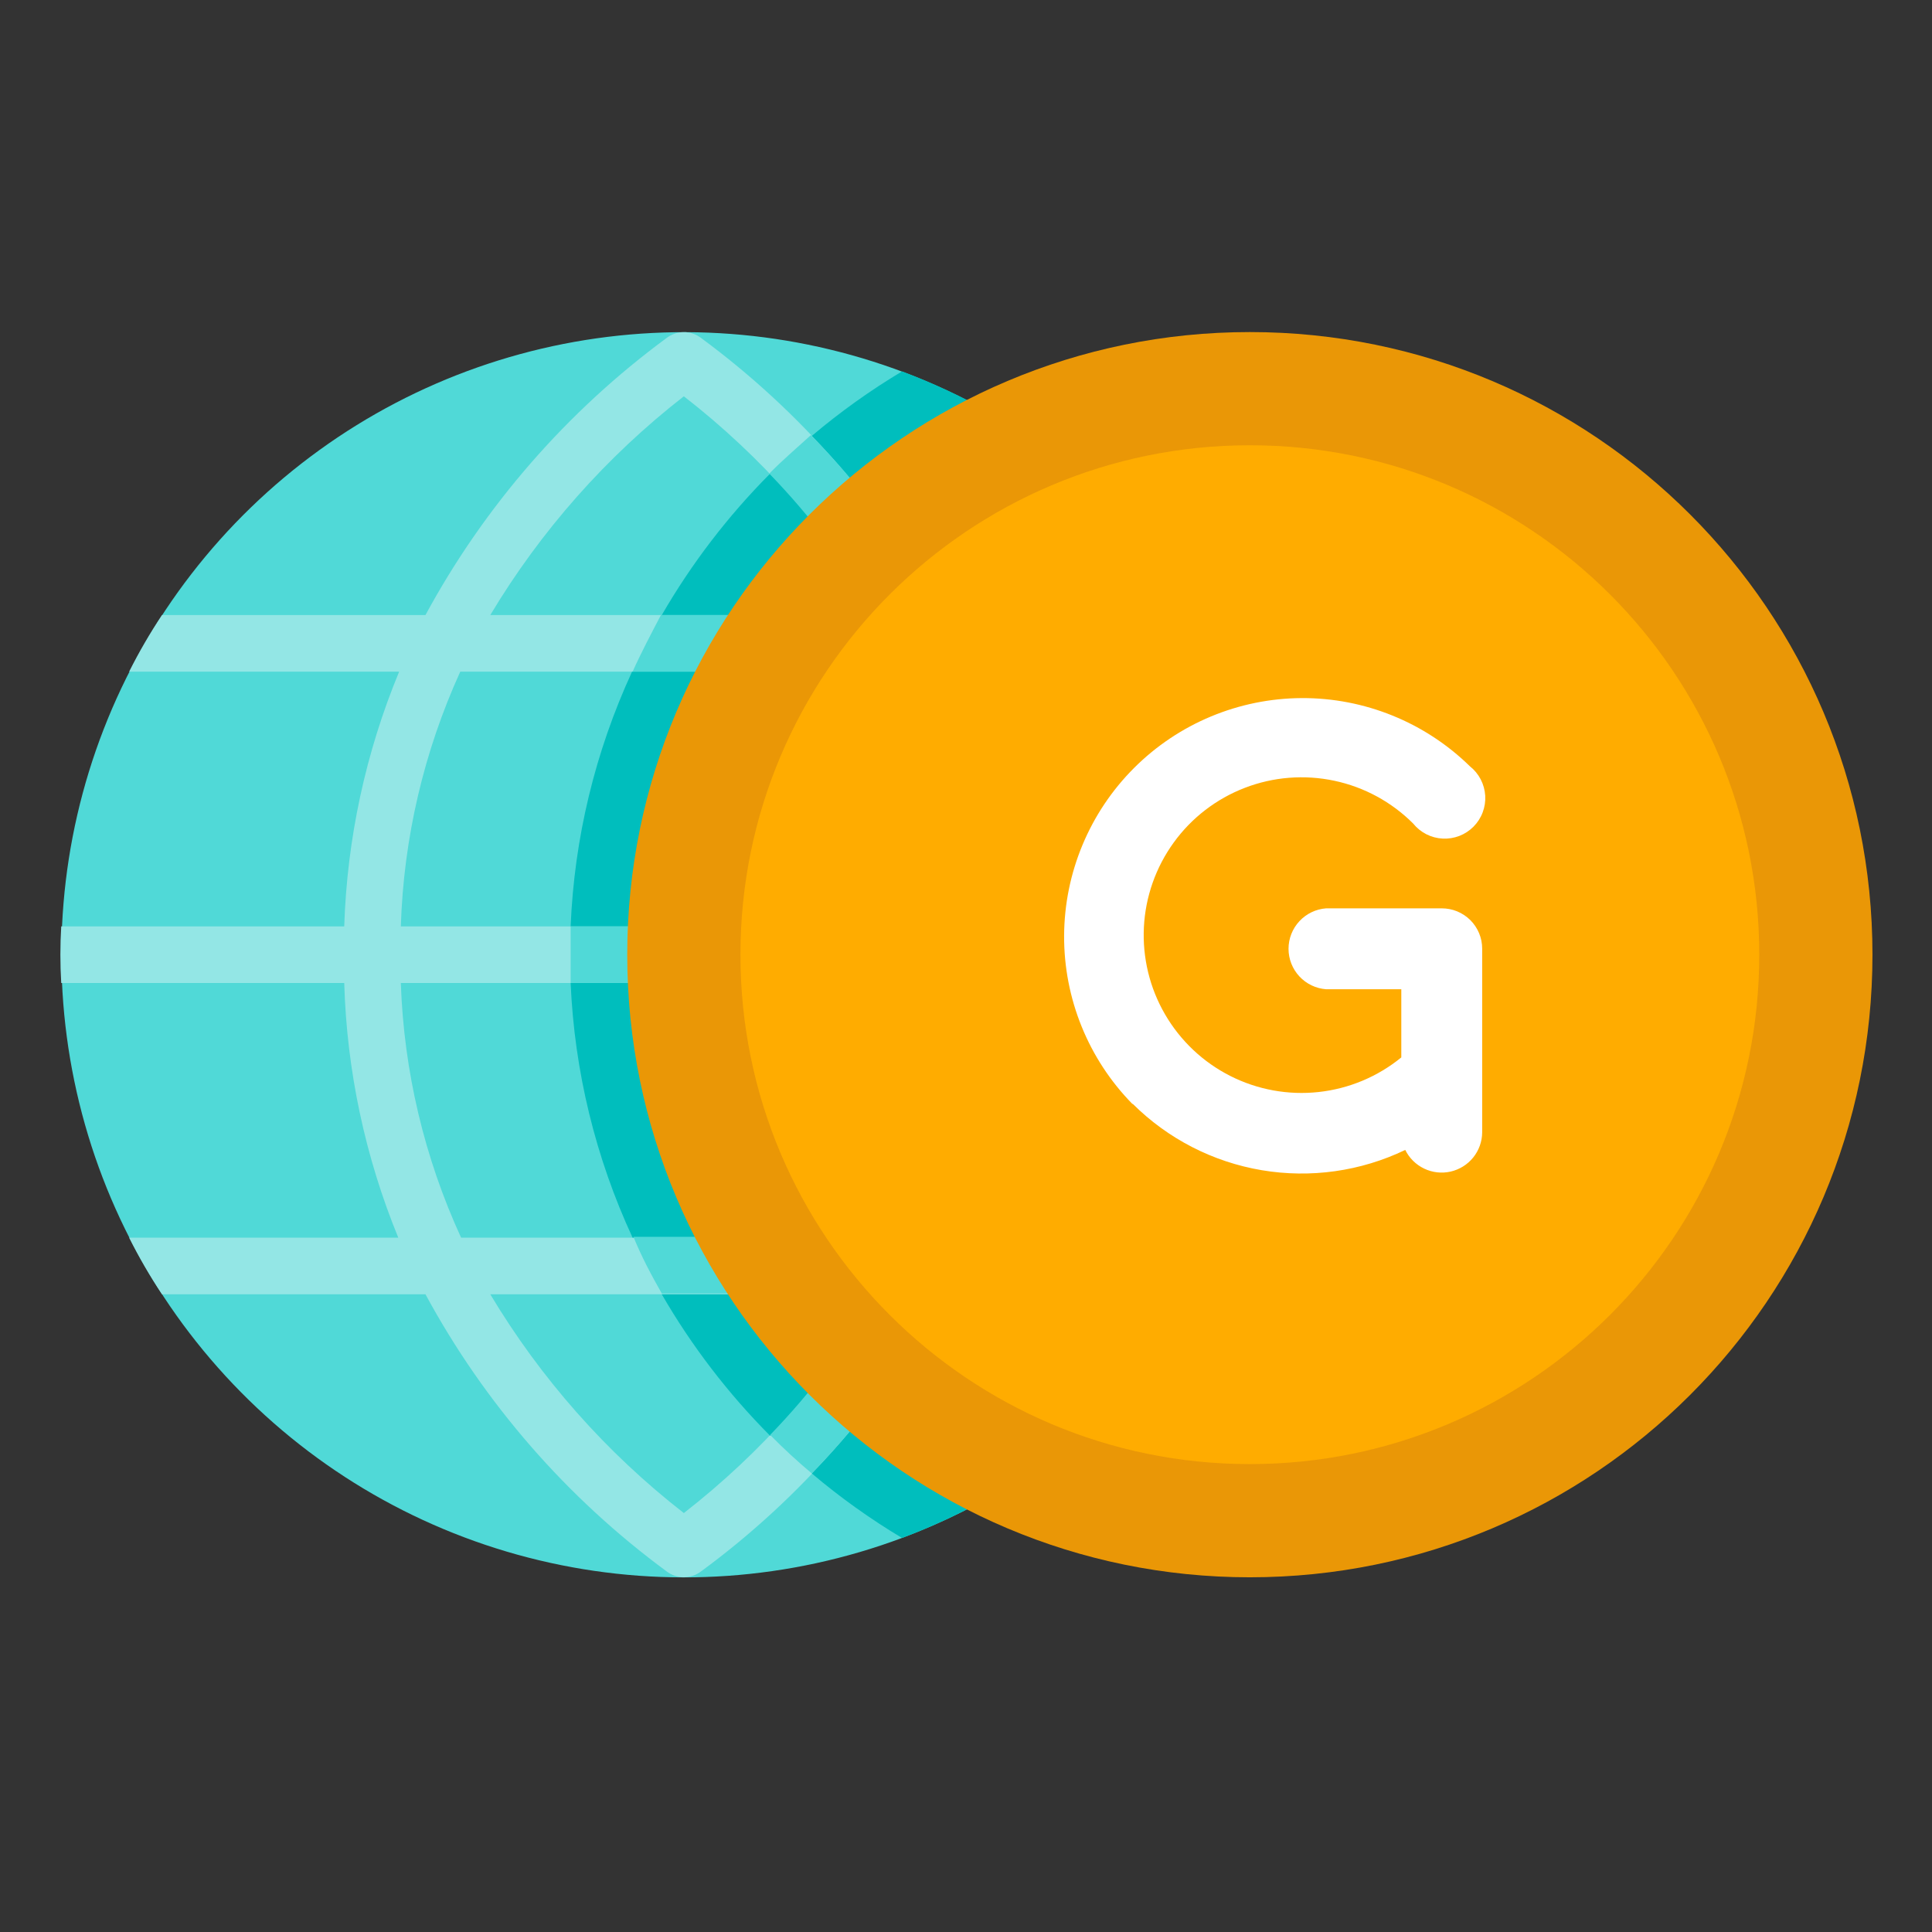 <svg xmlns="http://www.w3.org/2000/svg" fill="none" viewBox="0 0 64 64"><rect x="0" y="0" width="64" height="64" fill="#333333" stroke="none"/><path fill="#50D9D7" d="M29.881 50.947C26.154 52.34 22.104 52.626 18.218 51.769C14.332 50.913 10.777 48.95 7.982 46.119C5.186 43.288 3.269 39.708 2.462 35.812C1.655 31.916 1.992 27.869 3.433 24.16C4.874 20.451 7.356 17.238 10.582 14.908C13.807 12.578 17.638 11.231 21.612 11.03C25.586 10.828 29.533 11.78 32.978 13.77C36.423 15.761 39.219 18.706 41.028 22.25C42.35 24.839 43.109 27.678 43.257 30.581C43.404 33.485 42.937 36.386 41.884 39.096C40.831 41.806 39.218 44.262 37.15 46.304C35.081 48.347 32.604 49.929 29.881 50.947V50.947Z"/><path fill="#93E6E5" d="M43.278 32.563C43.316 31.938 43.316 31.312 43.278 30.688H33.903C33.819 27.79 33.213 24.932 32.112 22.25H41.028C40.704 21.604 40.341 20.977 39.941 20.375H31.212C29.256 16.767 26.529 13.633 23.225 11.197C23.061 11.071 22.86 11.002 22.653 11.002C22.446 11.002 22.245 11.071 22.081 11.197C18.775 13.631 16.048 16.765 14.094 20.375H5.366C4.965 20.977 4.602 21.604 4.278 22.25H13.222C12.112 24.93 11.496 27.788 11.403 30.688H2.028C1.991 31.312 1.991 31.938 2.028 32.563H11.403C11.487 35.46 12.094 38.318 13.194 41H4.278C4.602 41.647 4.965 42.273 5.366 42.875H14.094C16.048 46.486 18.775 49.62 22.081 52.053C22.245 52.179 22.446 52.248 22.653 52.248C22.86 52.248 23.061 52.179 23.225 52.053C26.534 49.622 29.262 46.487 31.212 42.875H39.941C40.341 42.273 40.704 41.647 41.028 41H32.084C33.194 38.32 33.81 35.462 33.903 32.563H43.278ZM22.653 13.128C25.224 15.123 27.399 17.581 29.066 20.375H16.241C17.912 17.584 20.086 15.127 22.653 13.128V13.128ZM22.653 50.122C20.086 48.124 17.912 45.666 16.241 42.875H29.066C27.396 45.667 25.221 48.125 22.653 50.122V50.122ZM30.031 41H15.275C14.056 38.348 13.377 35.48 13.278 32.563H32.028C31.929 35.48 31.25 38.348 30.031 41V41ZM13.278 30.688C13.369 27.772 14.038 24.904 15.247 22.25H30.031C31.25 24.902 31.929 27.77 32.028 30.688H13.278Z"/><path fill="#00BEBD" d="M39.941 20.375H31.212C30.062 18.201 28.607 16.202 26.891 14.441 27.828 13.648 28.828 12.933 29.881 12.303 34.011 13.849 37.537 16.678 39.941 20.375V20.375zM39.941 42.875C37.537 46.572 34.011 49.401 29.881 50.947 28.828 50.317 27.828 49.602 26.891 48.809 28.607 47.047 30.062 45.049 31.212 42.875H39.941zM32.028 32.562C31.938 35.478 31.268 38.346 30.059 41H20.956C19.726 38.349 19.029 35.482 18.903 32.562H32.028zM32.028 30.688H18.903C19.023 27.769 19.714 24.902 20.938 22.25H30.012C31.238 24.901 31.923 27.769 32.028 30.688V30.688zM29.066 20.375H21.922C22.911 18.664 24.118 17.088 25.512 15.688 26.88 17.103 28.073 18.676 29.066 20.375V20.375zM29.066 42.875C28.073 44.574 26.88 46.147 25.512 47.562 24.118 46.162 22.911 44.586 21.922 42.875H29.066z"/><path fill="#50D9D7" d="M33.903 32.562C33.819 35.46 33.213 38.318 32.112 41H41.028C40.704 41.647 40.341 42.273 39.941 42.875H31.212C30.062 45.049 28.607 47.047 26.891 48.809C26.413 48.406 25.953 47.984 25.512 47.534C26.88 46.119 28.073 44.546 29.066 42.847H21.922C21.575 42.237 21.247 41.619 20.984 40.972H30.059C31.265 38.326 31.934 35.468 32.028 32.562H18.903C18.903 31.738 18.903 31.512 18.903 30.688H32.028C31.938 27.772 31.268 24.904 30.059 22.25H20.956C21.247 21.603 21.575 20.984 21.894 20.375H29.038C28.044 18.676 26.852 17.102 25.484 15.688C25.925 15.238 26.422 14.816 26.863 14.412C28.591 16.181 30.056 18.189 31.212 20.375H39.941C40.341 20.977 40.704 21.603 41.028 22.25H32.084C33.194 24.93 33.81 27.788 33.903 30.688H43.278C43.316 31.312 43.316 31.938 43.278 32.562H33.903Z"/><path fill="#EA9706" d="M41.403 52.25C52.794 52.25 62.028 43.016 62.028 31.625C62.028 20.234 52.794 11 41.403 11C30.012 11 20.778 20.234 20.778 31.625C20.778 43.016 30.012 52.25 41.403 52.25Z"/><path fill="#FFAC00" d="M41.403 48.5C50.723 48.5 58.278 40.945 58.278 31.625C58.278 22.305 50.723 14.75 41.403 14.75C32.083 14.75 24.528 22.305 24.528 31.625C24.528 40.945 32.083 48.5 41.403 48.5Z"/><g clip-path="url(#a)"><path fill="#fff" d="M37.525 36.568C38.687 37.724 40.179 38.491 41.795 38.764C43.412 39.037 45.073 38.803 46.551 38.093C46.684 38.364 46.905 38.582 47.178 38.712C47.451 38.843 47.76 38.877 48.055 38.81C48.349 38.742 48.613 38.578 48.803 38.342C48.992 38.107 49.097 37.814 49.099 37.512V31.427C49.099 31.25 49.065 31.076 48.997 30.914C48.929 30.751 48.83 30.603 48.706 30.479C48.581 30.355 48.432 30.257 48.27 30.19C48.107 30.123 47.932 30.09 47.756 30.09H43.929C43.591 30.115 43.275 30.267 43.044 30.516C42.813 30.764 42.684 31.091 42.684 31.43C42.684 31.769 42.813 32.096 43.044 32.345C43.275 32.593 43.591 32.745 43.929 32.77H46.42V35.028C45.636 35.668 44.684 36.066 43.678 36.175C42.672 36.284 41.657 36.099 40.754 35.642C39.851 35.185 39.101 34.476 38.593 33.601C38.085 32.727 37.842 31.723 37.893 30.713C37.944 29.703 38.288 28.729 38.881 27.91C39.474 27.09 40.293 26.461 41.237 26.098C42.181 25.734 43.21 25.653 44.2 25.863C45.189 26.072 46.097 26.565 46.812 27.28C46.931 27.427 47.079 27.548 47.247 27.634C47.415 27.72 47.6 27.77 47.789 27.779C47.978 27.789 48.166 27.759 48.343 27.691C48.519 27.623 48.679 27.518 48.812 27.384C48.945 27.25 49.049 27.089 49.115 26.912C49.182 26.736 49.211 26.547 49.2 26.358C49.188 26.169 49.137 25.985 49.05 25.817C48.963 25.65 48.841 25.502 48.693 25.385C47.205 23.927 45.201 23.115 43.118 23.125C41.035 23.136 39.039 23.968 37.566 25.441C36.093 26.914 35.261 28.91 35.25 30.993C35.24 33.076 36.052 35.08 37.51 36.568H37.525Z"/></g><defs><clipPath id="a"><rect width="36" height="36" fill="#fff" transform="translate(24 13)"/></clipPath></defs></svg>